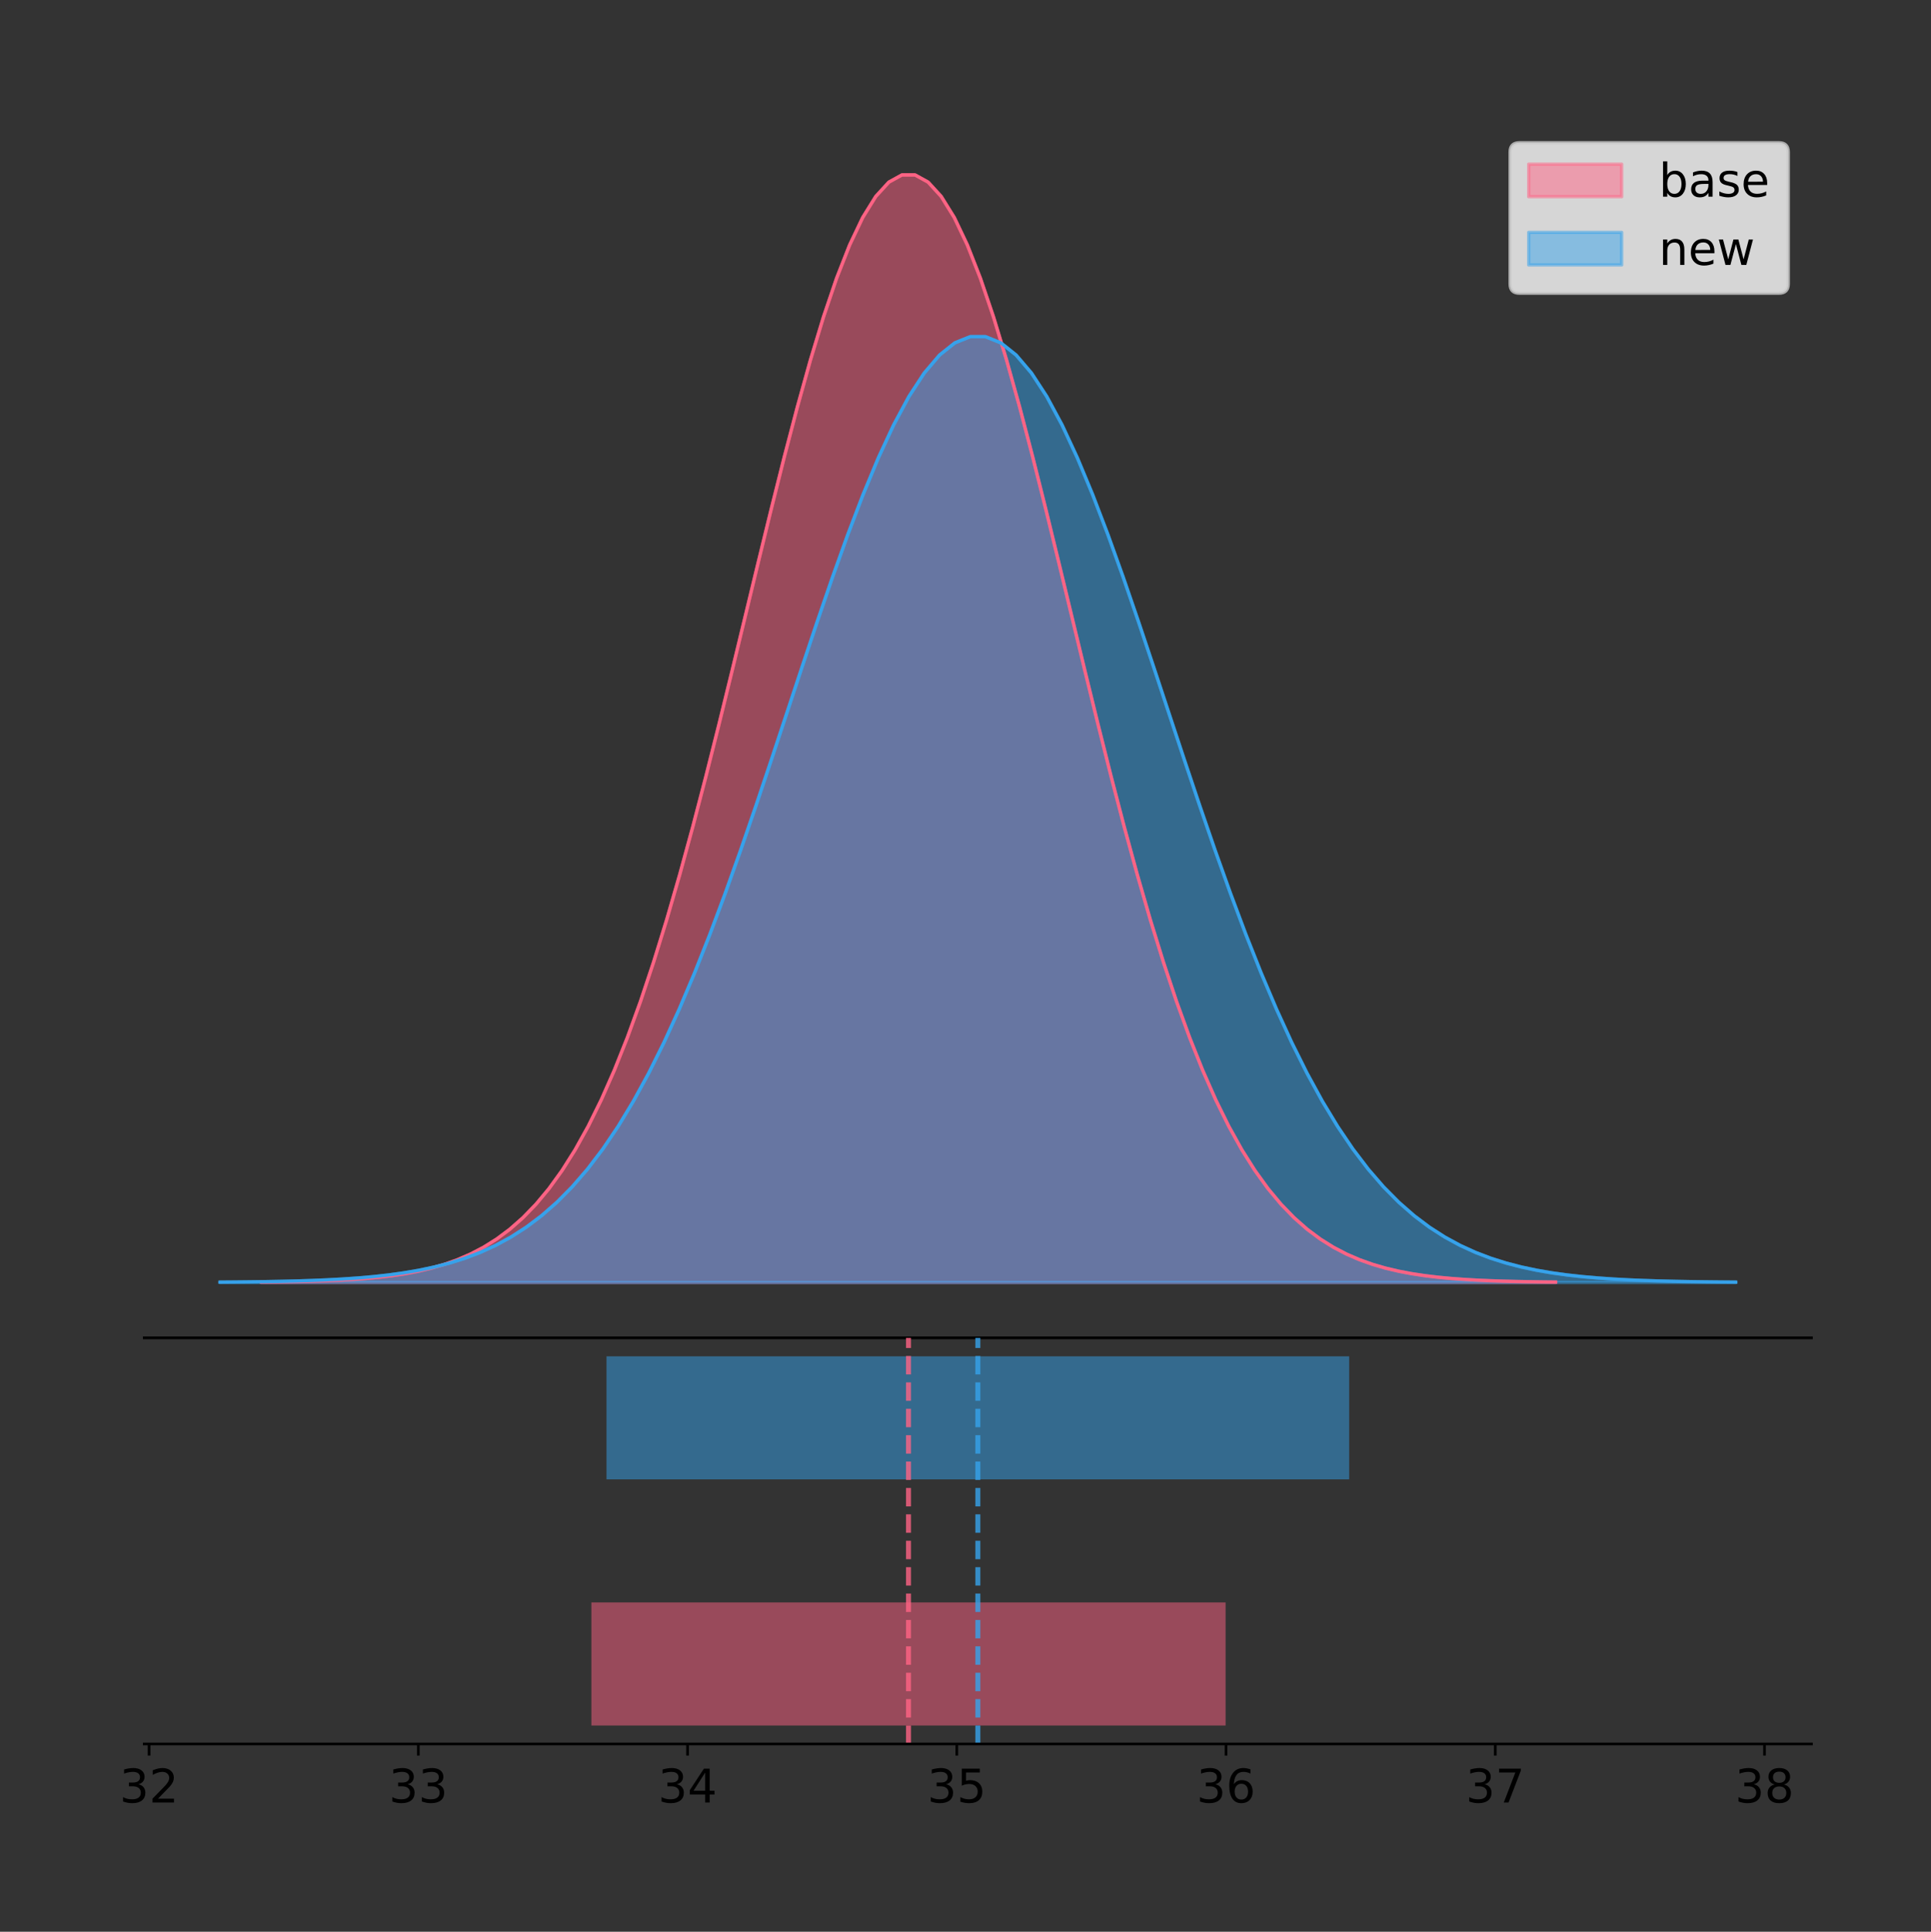 <?xml version="1.0" encoding="utf-8" standalone="no"?>
<!DOCTYPE svg PUBLIC "-//W3C//DTD SVG 1.1//EN"
  "http://www.w3.org/Graphics/SVG/1.1/DTD/svg11.dtd">
<!-- Created with matplotlib (https://matplotlib.org/) -->
<svg height="581.789pt" version="1.1" viewBox="0 0 581.64 581.789" width="581.64pt" xmlns="http://www.w3.org/2000/svg" xmlns:xlink="http://www.w3.org/1999/xlink">
 <rect x="0" y="0" width="581.64" height="581.789" fill="#333333" stroke="none"/>
 <defs>
  <style type="text/css">
*{stroke-linecap:butt;stroke-linejoin:round;}
  </style>
 </defs>
 <g id="figure_1">
  <g id="patch_1">
   <path d="M 0 581.789 
L 581.64 581.789 
L 581.64 0 
L 0 0 
z
" style="fill:none;"/>
  </g>
  <g id="axes_1">
   <g id="patch_2">
    <path d="M 43.44 402.93 
L 545.64 402.93 
L 545.64 36 
L 43.44 36 
z
" style="fill:none;"/>
   </g>
   <g id="PolyCollection_1">
    <defs>
     <path d="M 78.72 -195.538 
L 78.72 -195.65 
L 82.658 -195.692 
L 86.596 -195.749 
L 90.534 -195.825 
L 94.472 -195.925 
L 98.41 -196.058 
L 102.347 -196.23 
L 106.285 -196.455 
L 110.223 -196.744 
L 114.161 -197.115 
L 118.099 -197.585 
L 122.037 -198.179 
L 125.975 -198.923 
L 129.913 -199.848 
L 133.851 -200.99 
L 137.789 -202.39 
L 141.727 -204.093 
L 145.665 -206.151 
L 149.603 -208.617 
L 153.541 -211.552 
L 157.479 -215.017 
L 161.417 -219.078 
L 165.355 -223.801 
L 169.293 -229.25 
L 173.231 -235.488 
L 177.169 -242.572 
L 181.107 -250.552 
L 185.045 -259.468 
L 188.983 -269.344 
L 192.921 -280.192 
L 196.859 -292.002 
L 200.797 -304.744 
L 204.735 -318.365 
L 208.673 -332.786 
L 212.611 -347.901 
L 216.549 -363.58 
L 220.487 -379.667 
L 224.425 -395.98 
L 228.362 -412.318 
L 232.3 -428.462 
L 236.238 -444.18 
L 240.176 -459.23 
L 244.114 -473.372 
L 248.052 -486.366 
L 251.99 -497.987 
L 255.928 -508.025 
L 259.866 -516.294 
L 263.804 -522.64 
L 267.742 -526.94 
L 271.68 -529.111 
L 275.618 -529.111 
L 279.556 -526.94 
L 283.494 -522.64 
L 287.432 -516.294 
L 291.37 -508.025 
L 295.308 -497.987 
L 299.246 -486.366 
L 303.184 -473.372 
L 307.122 -459.23 
L 311.06 -444.18 
L 314.998 -428.462 
L 318.936 -412.318 
L 322.874 -395.98 
L 326.812 -379.667 
L 330.75 -363.58 
L 334.688 -347.901 
L 338.626 -332.786 
L 342.564 -318.365 
L 346.502 -304.744 
L 350.44 -292.002 
L 354.377 -280.192 
L 358.315 -269.344 
L 362.253 -259.468 
L 366.191 -250.552 
L 370.129 -242.572 
L 374.067 -235.488 
L 378.005 -229.25 
L 381.943 -223.801 
L 385.881 -219.078 
L 389.819 -215.017 
L 393.757 -211.552 
L 397.695 -208.617 
L 401.633 -206.151 
L 405.571 -204.093 
L 409.509 -202.39 
L 413.447 -200.99 
L 417.385 -199.848 
L 421.323 -198.923 
L 425.261 -198.179 
L 429.199 -197.585 
L 433.137 -197.115 
L 437.075 -196.744 
L 441.013 -196.455 
L 444.951 -196.23 
L 448.889 -196.058 
L 452.827 -195.925 
L 456.765 -195.825 
L 460.703 -195.749 
L 464.641 -195.692 
L 468.579 -195.65 
L 468.579 -195.538 
L 468.579 -195.538 
L 464.641 -195.538 
L 460.703 -195.538 
L 456.765 -195.538 
L 452.827 -195.538 
L 448.889 -195.538 
L 444.951 -195.538 
L 441.013 -195.538 
L 437.075 -195.538 
L 433.137 -195.538 
L 429.199 -195.538 
L 425.261 -195.538 
L 421.323 -195.538 
L 417.385 -195.538 
L 413.447 -195.538 
L 409.509 -195.538 
L 405.571 -195.538 
L 401.633 -195.538 
L 397.695 -195.538 
L 393.757 -195.538 
L 389.819 -195.538 
L 385.881 -195.538 
L 381.943 -195.538 
L 378.005 -195.538 
L 374.067 -195.538 
L 370.129 -195.538 
L 366.191 -195.538 
L 362.253 -195.538 
L 358.315 -195.538 
L 354.377 -195.538 
L 350.44 -195.538 
L 346.502 -195.538 
L 342.564 -195.538 
L 338.626 -195.538 
L 334.688 -195.538 
L 330.75 -195.538 
L 326.812 -195.538 
L 322.874 -195.538 
L 318.936 -195.538 
L 314.998 -195.538 
L 311.06 -195.538 
L 307.122 -195.538 
L 303.184 -195.538 
L 299.246 -195.538 
L 295.308 -195.538 
L 291.37 -195.538 
L 287.432 -195.538 
L 283.494 -195.538 
L 279.556 -195.538 
L 275.618 -195.538 
L 271.68 -195.538 
L 267.742 -195.538 
L 263.804 -195.538 
L 259.866 -195.538 
L 255.928 -195.538 
L 251.99 -195.538 
L 248.052 -195.538 
L 244.114 -195.538 
L 240.176 -195.538 
L 236.238 -195.538 
L 232.3 -195.538 
L 228.362 -195.538 
L 224.425 -195.538 
L 220.487 -195.538 
L 216.549 -195.538 
L 212.611 -195.538 
L 208.673 -195.538 
L 204.735 -195.538 
L 200.797 -195.538 
L 196.859 -195.538 
L 192.921 -195.538 
L 188.983 -195.538 
L 185.045 -195.538 
L 181.107 -195.538 
L 177.169 -195.538 
L 173.231 -195.538 
L 169.293 -195.538 
L 165.355 -195.538 
L 161.417 -195.538 
L 157.479 -195.538 
L 153.541 -195.538 
L 149.603 -195.538 
L 145.665 -195.538 
L 141.727 -195.538 
L 137.789 -195.538 
L 133.851 -195.538 
L 129.913 -195.538 
L 125.975 -195.538 
L 122.037 -195.538 
L 118.099 -195.538 
L 114.161 -195.538 
L 110.223 -195.538 
L 106.285 -195.538 
L 102.347 -195.538 
L 98.41 -195.538 
L 94.472 -195.538 
L 90.534 -195.538 
L 86.596 -195.538 
L 82.658 -195.538 
L 78.72 -195.538 
z
" id="m69bdfa2280" style="stroke:#ff6384;stroke-opacity:0.5;"/>
    </defs>
    <g clip-path="url(#pe973d1d395)">
     <use style="fill:#ff6384;fill-opacity:0.5;stroke:#ff6384;stroke-opacity:0.5;" x="0" xlink:href="#m69bdfa2280" y="581.789"/>
    </g>
   </g>
   <g id="PolyCollection_2">
    <defs>
     <path d="M 66.267 -195.538 
L 66.267 -195.634 
L 70.879 -195.67 
L 75.49 -195.718 
L 80.102 -195.783 
L 84.713 -195.869 
L 89.325 -195.982 
L 93.936 -196.129 
L 98.548 -196.321 
L 103.16 -196.568 
L 107.771 -196.884 
L 112.383 -197.286 
L 116.994 -197.793 
L 121.606 -198.428 
L 126.217 -199.218 
L 130.829 -200.194 
L 135.44 -201.389 
L 140.052 -202.844 
L 144.664 -204.601 
L 149.275 -206.707 
L 153.887 -209.213 
L 158.498 -212.172 
L 163.11 -215.64 
L 167.721 -219.672 
L 172.333 -224.326 
L 176.945 -229.653 
L 181.556 -235.702 
L 186.168 -242.517 
L 190.779 -250.13 
L 195.391 -258.564 
L 200.002 -267.827 
L 204.614 -277.912 
L 209.226 -288.793 
L 213.837 -300.424 
L 218.449 -312.738 
L 223.06 -325.646 
L 227.672 -339.035 
L 232.283 -352.772 
L 236.895 -366.702 
L 241.507 -380.654 
L 246.118 -394.44 
L 250.73 -407.861 
L 255.341 -420.713 
L 259.953 -432.789 
L 264.564 -443.885 
L 269.176 -453.809 
L 273.788 -462.38 
L 278.399 -469.442 
L 283.011 -474.861 
L 287.622 -478.533 
L 292.234 -480.387 
L 296.845 -480.387 
L 301.457 -478.533 
L 306.069 -474.861 
L 310.68 -469.442 
L 315.292 -462.38 
L 319.903 -453.809 
L 324.515 -443.885 
L 329.126 -432.789 
L 333.738 -420.713 
L 338.35 -407.861 
L 342.961 -394.44 
L 347.573 -380.654 
L 352.184 -366.702 
L 356.796 -352.772 
L 361.407 -339.035 
L 366.019 -325.646 
L 370.631 -312.738 
L 375.242 -300.424 
L 379.854 -288.793 
L 384.465 -277.912 
L 389.077 -267.827 
L 393.688 -258.564 
L 398.3 -250.13 
L 402.912 -242.517 
L 407.523 -235.702 
L 412.135 -229.653 
L 416.746 -224.326 
L 421.358 -219.672 
L 425.969 -215.64 
L 430.581 -212.172 
L 435.193 -209.213 
L 439.804 -206.707 
L 444.416 -204.601 
L 449.027 -202.844 
L 453.639 -201.389 
L 458.25 -200.194 
L 462.862 -199.218 
L 467.474 -198.428 
L 472.085 -197.793 
L 476.697 -197.286 
L 481.308 -196.884 
L 485.92 -196.568 
L 490.531 -196.321 
L 495.143 -196.129 
L 499.755 -195.982 
L 504.366 -195.869 
L 508.978 -195.783 
L 513.589 -195.718 
L 518.201 -195.67 
L 522.812 -195.634 
L 522.812 -195.538 
L 522.812 -195.538 
L 518.201 -195.538 
L 513.589 -195.538 
L 508.978 -195.538 
L 504.366 -195.538 
L 499.755 -195.538 
L 495.143 -195.538 
L 490.531 -195.538 
L 485.92 -195.538 
L 481.308 -195.538 
L 476.697 -195.538 
L 472.085 -195.538 
L 467.474 -195.538 
L 462.862 -195.538 
L 458.25 -195.538 
L 453.639 -195.538 
L 449.027 -195.538 
L 444.416 -195.538 
L 439.804 -195.538 
L 435.193 -195.538 
L 430.581 -195.538 
L 425.969 -195.538 
L 421.358 -195.538 
L 416.746 -195.538 
L 412.135 -195.538 
L 407.523 -195.538 
L 402.912 -195.538 
L 398.3 -195.538 
L 393.688 -195.538 
L 389.077 -195.538 
L 384.465 -195.538 
L 379.854 -195.538 
L 375.242 -195.538 
L 370.631 -195.538 
L 366.019 -195.538 
L 361.407 -195.538 
L 356.796 -195.538 
L 352.184 -195.538 
L 347.573 -195.538 
L 342.961 -195.538 
L 338.35 -195.538 
L 333.738 -195.538 
L 329.126 -195.538 
L 324.515 -195.538 
L 319.903 -195.538 
L 315.292 -195.538 
L 310.68 -195.538 
L 306.069 -195.538 
L 301.457 -195.538 
L 296.845 -195.538 
L 292.234 -195.538 
L 287.622 -195.538 
L 283.011 -195.538 
L 278.399 -195.538 
L 273.788 -195.538 
L 269.176 -195.538 
L 264.564 -195.538 
L 259.953 -195.538 
L 255.341 -195.538 
L 250.73 -195.538 
L 246.118 -195.538 
L 241.507 -195.538 
L 236.895 -195.538 
L 232.283 -195.538 
L 227.672 -195.538 
L 223.06 -195.538 
L 218.449 -195.538 
L 213.837 -195.538 
L 209.226 -195.538 
L 204.614 -195.538 
L 200.002 -195.538 
L 195.391 -195.538 
L 190.779 -195.538 
L 186.168 -195.538 
L 181.556 -195.538 
L 176.945 -195.538 
L 172.333 -195.538 
L 167.721 -195.538 
L 163.11 -195.538 
L 158.498 -195.538 
L 153.887 -195.538 
L 149.275 -195.538 
L 144.664 -195.538 
L 140.052 -195.538 
L 135.44 -195.538 
L 130.829 -195.538 
L 126.217 -195.538 
L 121.606 -195.538 
L 116.994 -195.538 
L 112.383 -195.538 
L 107.771 -195.538 
L 103.16 -195.538 
L 98.548 -195.538 
L 93.936 -195.538 
L 89.325 -195.538 
L 84.713 -195.538 
L 80.102 -195.538 
L 75.49 -195.538 
L 70.879 -195.538 
L 66.267 -195.538 
z
" id="m81ad1d17fb" style="stroke:#36a2eb;stroke-opacity:0.5;"/>
    </defs>
    <g clip-path="url(#pe973d1d395)">
     <use style="fill:#36a2eb;fill-opacity:0.5;stroke:#36a2eb;stroke-opacity:0.5;" x="0" xlink:href="#m81ad1d17fb" y="581.789"/>
    </g>
   </g>
   <g id="line2d_1">
    <path clip-path="url(#pe973d1d395)" d="M 78.72 386.139 
L 82.658 386.097 
L 86.596 386.04 
L 90.534 385.965 
L 94.472 385.864 
L 98.41 385.732 
L 102.347 385.559 
L 106.285 385.334 
L 110.223 385.045 
L 114.161 384.675 
L 118.099 384.204 
L 122.037 383.61 
L 125.975 382.867 
L 129.913 381.941 
L 133.851 380.799 
L 137.789 379.399 
L 141.727 377.696 
L 145.665 375.639 
L 149.603 373.172 
L 153.541 370.238 
L 157.479 366.772 
L 161.417 362.711 
L 165.355 357.989 
L 169.293 352.539 
L 173.231 346.301 
L 177.169 339.217 
L 181.107 331.237 
L 185.045 322.322 
L 188.983 312.445 
L 192.921 301.597 
L 196.859 289.787 
L 200.797 277.045 
L 204.735 263.424 
L 208.673 249.004 
L 212.611 233.888 
L 216.549 218.209 
L 220.487 202.123 
L 224.425 185.809 
L 228.362 169.471 
L 232.3 153.327 
L 236.238 137.61 
L 240.176 122.559 
L 244.114 108.418 
L 248.052 95.423 
L 251.99 83.803 
L 255.928 73.765 
L 259.866 65.495 
L 263.804 59.15 
L 267.742 54.85 
L 271.68 52.679 
L 275.618 52.679 
L 279.556 54.85 
L 283.494 59.15 
L 287.432 65.495 
L 291.37 73.765 
L 295.308 83.803 
L 299.246 95.423 
L 303.184 108.418 
L 307.122 122.559 
L 311.06 137.61 
L 314.998 153.327 
L 318.936 169.471 
L 322.874 185.809 
L 326.812 202.123 
L 330.75 218.209 
L 334.688 233.888 
L 338.626 249.004 
L 342.564 263.424 
L 346.502 277.045 
L 350.44 289.787 
L 354.377 301.597 
L 358.315 312.445 
L 362.253 322.322 
L 366.191 331.237 
L 370.129 339.217 
L 374.067 346.301 
L 378.005 352.539 
L 381.943 357.989 
L 385.881 362.711 
L 389.819 366.772 
L 393.757 370.238 
L 397.695 373.172 
L 401.633 375.639 
L 405.571 377.696 
L 409.509 379.399 
L 413.447 380.799 
L 417.385 381.941 
L 421.323 382.867 
L 425.261 383.61 
L 429.199 384.204 
L 433.137 384.675 
L 437.075 385.045 
L 441.013 385.334 
L 444.951 385.559 
L 448.889 385.732 
L 452.827 385.864 
L 456.765 385.965 
L 460.703 386.04 
L 464.641 386.097 
L 468.579 386.139 
" style="fill:none;stroke:#ff6384;stroke-linecap:square;"/>
   </g>
   <g id="line2d_2">
    <path clip-path="url(#pe973d1d395)" d="M 66.267 386.156 
L 70.879 386.12 
L 75.49 386.071 
L 80.102 386.006 
L 84.713 385.921 
L 89.325 385.808 
L 93.936 385.66 
L 98.548 385.468 
L 103.16 385.221 
L 107.771 384.905 
L 112.383 384.503 
L 116.994 383.996 
L 121.606 383.361 
L 126.217 382.571 
L 130.829 381.596 
L 135.44 380.4 
L 140.052 378.946 
L 144.664 377.189 
L 149.275 375.083 
L 153.887 372.577 
L 158.498 369.618 
L 163.11 366.15 
L 167.721 362.117 
L 172.333 357.464 
L 176.945 352.137 
L 181.556 346.087 
L 186.168 339.273 
L 190.779 331.66 
L 195.391 323.226 
L 200.002 313.963 
L 204.614 303.878 
L 209.226 292.996 
L 213.837 281.365 
L 218.449 269.051 
L 223.06 256.143 
L 227.672 242.754 
L 232.283 229.018 
L 236.895 215.087 
L 241.507 201.136 
L 246.118 187.35 
L 250.73 173.928 
L 255.341 161.076 
L 259.953 149 
L 264.564 137.904 
L 269.176 127.981 
L 273.788 119.409 
L 278.399 112.347 
L 283.011 106.929 
L 287.622 103.257 
L 292.234 101.403 
L 296.845 101.403 
L 301.457 103.257 
L 306.069 106.929 
L 310.68 112.347 
L 315.292 119.409 
L 319.903 127.981 
L 324.515 137.904 
L 329.126 149 
L 333.738 161.076 
L 338.35 173.928 
L 342.961 187.35 
L 347.573 201.136 
L 352.184 215.087 
L 356.796 229.018 
L 361.407 242.754 
L 366.019 256.143 
L 370.631 269.051 
L 375.242 281.365 
L 379.854 292.996 
L 384.465 303.878 
L 389.077 313.963 
L 393.688 323.226 
L 398.3 331.66 
L 402.912 339.273 
L 407.523 346.087 
L 412.135 352.137 
L 416.746 357.464 
L 421.358 362.117 
L 425.969 366.15 
L 430.581 369.618 
L 435.193 372.577 
L 439.804 375.083 
L 444.416 377.189 
L 449.027 378.946 
L 453.639 380.4 
L 458.25 381.596 
L 462.862 382.571 
L 467.474 383.361 
L 472.085 383.996 
L 476.697 384.503 
L 481.308 384.905 
L 485.92 385.221 
L 490.531 385.468 
L 495.143 385.66 
L 499.755 385.808 
L 504.366 385.921 
L 508.978 386.006 
L 513.589 386.071 
L 518.201 386.12 
L 522.812 386.156 
" style="fill:none;stroke:#36a2eb;stroke-linecap:square;"/>
   </g>
   <g id="patch_3">
    <path d="M 43.44 402.93 
L 545.64 402.93 
" style="fill:none;stroke:#000000;stroke-linecap:square;stroke-linejoin:miter;stroke-width:0.8;"/>
   </g>
   <g id="legend_1">
    <g id="patch_4">
     <path d="M 457.665 88.299 
L 535.84 88.299 
Q 538.64 88.299 538.64 85.499 
L 538.64 45.8 
Q 538.64 43 535.84 43 
L 457.665 43 
Q 454.865 43 454.865 45.8 
L 454.865 85.499 
Q 454.865 88.299 457.665 88.299 
z
" style="fill:#ffffff;opacity:0.8;stroke:#cccccc;stroke-linejoin:miter;"/>
    </g>
    <g id="patch_5">
     <path d="M 460.465 59.238 
L 488.465 59.238 
L 488.465 49.438 
L 460.465 49.438 
z
" style="fill:#ff6384;opacity:0.5;stroke:#ff6384;stroke-linejoin:miter;"/>
    </g>
    <g id="text_1">
     <!-- base -->
     <defs>
      <path d="M 48.688 27.297 
Q 48.688 37.203 44.609 42.844 
Q 40.531 48.484 33.406 48.484 
Q 26.266 48.484 22.188 42.844 
Q 18.109 37.203 18.109 27.297 
Q 18.109 17.391 22.188 11.75 
Q 26.266 6.109 33.406 6.109 
Q 40.531 6.109 44.609 11.75 
Q 48.688 17.391 48.688 27.297 
z
M 18.109 46.391 
Q 20.953 51.266 25.266 53.625 
Q 29.594 56 35.594 56 
Q 45.562 56 51.781 48.094 
Q 58.016 40.188 58.016 27.297 
Q 58.016 14.406 51.781 6.484 
Q 45.562 -1.422 35.594 -1.422 
Q 29.594 -1.422 25.266 0.953 
Q 20.953 3.328 18.109 8.203 
L 18.109 0 
L 9.078 0 
L 9.078 75.984 
L 18.109 75.984 
z
" id="DejaVuSans-98"/>
      <path d="M 34.281 27.484 
Q 23.391 27.484 19.188 25 
Q 14.984 22.516 14.984 16.5 
Q 14.984 11.719 18.141 8.906 
Q 21.297 6.109 26.703 6.109 
Q 34.188 6.109 38.703 11.406 
Q 43.219 16.703 43.219 25.484 
L 43.219 27.484 
z
M 52.203 31.203 
L 52.203 0 
L 43.219 0 
L 43.219 8.297 
Q 40.141 3.328 35.547 0.953 
Q 30.953 -1.422 24.312 -1.422 
Q 15.922 -1.422 10.953 3.297 
Q 6 8.016 6 15.922 
Q 6 25.141 12.172 29.828 
Q 18.359 34.516 30.609 34.516 
L 43.219 34.516 
L 43.219 35.406 
Q 43.219 41.609 39.141 45 
Q 35.062 48.391 27.688 48.391 
Q 23 48.391 18.547 47.266 
Q 14.109 46.141 10.016 43.891 
L 10.016 52.203 
Q 14.938 54.109 19.578 55.047 
Q 24.219 56 28.609 56 
Q 40.484 56 46.344 49.844 
Q 52.203 43.703 52.203 31.203 
z
" id="DejaVuSans-97"/>
      <path d="M 44.281 53.078 
L 44.281 44.578 
Q 40.484 46.531 36.375 47.5 
Q 32.281 48.484 27.875 48.484 
Q 21.188 48.484 17.844 46.438 
Q 14.5 44.391 14.5 40.281 
Q 14.5 37.156 16.891 35.375 
Q 19.281 33.594 26.516 31.984 
L 29.594 31.297 
Q 39.156 29.25 43.188 25.516 
Q 47.219 21.781 47.219 15.094 
Q 47.219 7.469 41.188 3.016 
Q 35.156 -1.422 24.609 -1.422 
Q 20.219 -1.422 15.453 -0.562 
Q 10.688 0.297 5.422 2 
L 5.422 11.281 
Q 10.406 8.688 15.234 7.391 
Q 20.062 6.109 24.812 6.109 
Q 31.156 6.109 34.562 8.281 
Q 37.984 10.453 37.984 14.406 
Q 37.984 18.062 35.516 20.016 
Q 33.062 21.969 24.703 23.781 
L 21.578 24.516 
Q 13.234 26.266 9.516 29.906 
Q 5.812 33.547 5.812 39.891 
Q 5.812 47.609 11.281 51.797 
Q 16.75 56 26.812 56 
Q 31.781 56 36.172 55.266 
Q 40.578 54.547 44.281 53.078 
z
" id="DejaVuSans-115"/>
      <path d="M 56.203 29.594 
L 56.203 25.203 
L 14.891 25.203 
Q 15.484 15.922 20.484 11.062 
Q 25.484 6.203 34.422 6.203 
Q 39.594 6.203 44.453 7.469 
Q 49.312 8.734 54.109 11.281 
L 54.109 2.781 
Q 49.266 0.734 44.188 -0.344 
Q 39.109 -1.422 33.891 -1.422 
Q 20.797 -1.422 13.156 6.188 
Q 5.516 13.812 5.516 26.812 
Q 5.516 40.234 12.766 48.109 
Q 20.016 56 32.328 56 
Q 43.359 56 49.781 48.891 
Q 56.203 41.797 56.203 29.594 
z
M 47.219 32.234 
Q 47.125 39.594 43.094 43.984 
Q 39.062 48.391 32.422 48.391 
Q 24.906 48.391 20.391 44.141 
Q 15.875 39.891 15.188 32.172 
z
" id="DejaVuSans-101"/>
     </defs>
     <g transform="translate(499.665 59.238)scale(0.14 -0.14)">
      <use xlink:href="#DejaVuSans-98"/>
      <use x="63.477" xlink:href="#DejaVuSans-97"/>
      <use x="124.756" xlink:href="#DejaVuSans-115"/>
      <use x="176.855" xlink:href="#DejaVuSans-101"/>
     </g>
    </g>
    <g id="patch_6">
     <path d="M 460.465 79.787 
L 488.465 79.787 
L 488.465 69.987 
L 460.465 69.987 
z
" style="fill:#36a2eb;opacity:0.5;stroke:#36a2eb;stroke-linejoin:miter;"/>
    </g>
    <g id="text_2">
     <!-- new -->
     <defs>
      <path d="M 54.891 33.016 
L 54.891 0 
L 45.906 0 
L 45.906 32.719 
Q 45.906 40.484 42.875 44.328 
Q 39.844 48.188 33.797 48.188 
Q 26.516 48.188 22.312 43.547 
Q 18.109 38.922 18.109 30.906 
L 18.109 0 
L 9.078 0 
L 9.078 54.688 
L 18.109 54.688 
L 18.109 46.188 
Q 21.344 51.125 25.703 53.562 
Q 30.078 56 35.797 56 
Q 45.219 56 50.047 50.172 
Q 54.891 44.344 54.891 33.016 
z
" id="DejaVuSans-110"/>
      <path d="M 4.203 54.688 
L 13.188 54.688 
L 24.422 12.016 
L 35.594 54.688 
L 46.188 54.688 
L 57.422 12.016 
L 68.609 54.688 
L 77.594 54.688 
L 63.281 0 
L 52.688 0 
L 40.922 44.828 
L 29.109 0 
L 18.5 0 
z
" id="DejaVuSans-119"/>
     </defs>
     <g transform="translate(499.665 79.787)scale(0.14 -0.14)">
      <use xlink:href="#DejaVuSans-110"/>
      <use x="63.379" xlink:href="#DejaVuSans-101"/>
      <use x="124.902" xlink:href="#DejaVuSans-119"/>
     </g>
    </g>
   </g>
  </g>
  <g id="axes_2">
   <g id="patch_7">
    <path d="M 43.44 525.24 
L 545.64 525.24 
L 545.64 402.93 
L 43.44 402.93 
z
" style="fill:none;"/>
   </g>
   <g id="patch_8">
    <path clip-path="url(#p46d561d551)" d="M 178.134 519.68 
L 369.165 519.68 
L 369.165 482.617 
L 178.134 482.617 
z
" style="fill:#ff6384;opacity:0.5;"/>
   </g>
   <g id="patch_9">
    <path clip-path="url(#p46d561d551)" d="M 182.686 445.553 
L 406.393 445.553 
L 406.393 408.49 
L 182.686 408.49 
z
" style="fill:#36a2eb;opacity:0.5;"/>
   </g>
   <g id="matplotlib.axis_1">
    <g id="xtick_1">
     <g id="line2d_3">
      <defs>
       <path d="M 0 0 
L 0 3.5 
" id="m4030748ba3" style="stroke:#000000;stroke-width:0.8;"/>
      </defs>
      <g>
       <use style="stroke:#000000;stroke-width:0.8;" x="44.907" xlink:href="#m4030748ba3" y="525.24"/>
      </g>
     </g>
     <g id="text_3">
      <!-- 32 -->
      <defs>
       <path d="M 40.578 39.312 
Q 47.656 37.797 51.625 33 
Q 55.609 28.219 55.609 21.188 
Q 55.609 10.406 48.188 4.484 
Q 40.766 -1.422 27.094 -1.422 
Q 22.516 -1.422 17.656 -0.516 
Q 12.797 0.391 7.625 2.203 
L 7.625 11.719 
Q 11.719 9.328 16.594 8.109 
Q 21.484 6.891 26.812 6.891 
Q 36.078 6.891 40.938 10.547 
Q 45.797 14.203 45.797 21.188 
Q 45.797 27.641 41.281 31.266 
Q 36.766 34.906 28.719 34.906 
L 20.219 34.906 
L 20.219 43.016 
L 29.109 43.016 
Q 36.375 43.016 40.234 45.922 
Q 44.094 48.828 44.094 54.297 
Q 44.094 59.906 40.109 62.906 
Q 36.141 65.922 28.719 65.922 
Q 24.656 65.922 20.016 65.031 
Q 15.375 64.156 9.812 62.312 
L 9.812 71.094 
Q 15.438 72.656 20.344 73.438 
Q 25.25 74.219 29.594 74.219 
Q 40.828 74.219 47.359 69.109 
Q 53.906 64.016 53.906 55.328 
Q 53.906 49.266 50.438 45.094 
Q 46.969 40.922 40.578 39.312 
z
" id="DejaVuSans-51"/>
       <path d="M 19.188 8.297 
L 53.609 8.297 
L 53.609 0 
L 7.328 0 
L 7.328 8.297 
Q 12.938 14.109 22.625 23.891 
Q 32.328 33.688 34.812 36.531 
Q 39.547 41.844 41.422 45.531 
Q 43.312 49.219 43.312 52.781 
Q 43.312 58.594 39.234 62.25 
Q 35.156 65.922 28.609 65.922 
Q 23.969 65.922 18.812 64.312 
Q 13.672 62.703 7.812 59.422 
L 7.812 69.391 
Q 13.766 71.781 18.938 73 
Q 24.125 74.219 28.422 74.219 
Q 39.75 74.219 46.484 68.547 
Q 53.219 62.891 53.219 53.422 
Q 53.219 48.922 51.531 44.891 
Q 49.859 40.875 45.406 35.406 
Q 44.188 33.984 37.641 27.219 
Q 31.109 20.453 19.188 8.297 
z
" id="DejaVuSans-50"/>
      </defs>
      <g transform="translate(36 542.878)scale(0.14 -0.14)">
       <use xlink:href="#DejaVuSans-51"/>
       <use x="63.623" xlink:href="#DejaVuSans-50"/>
      </g>
     </g>
    </g>
    <g id="xtick_2">
     <g id="line2d_4">
      <g>
       <use style="stroke:#000000;stroke-width:0.8;" x="126.004" xlink:href="#m4030748ba3" y="525.24"/>
      </g>
     </g>
     <g id="text_4">
      <!-- 33 -->
      <g transform="translate(117.097 542.878)scale(0.14 -0.14)">
       <use xlink:href="#DejaVuSans-51"/>
       <use x="63.623" xlink:href="#DejaVuSans-51"/>
      </g>
     </g>
    </g>
    <g id="xtick_3">
     <g id="line2d_5">
      <g>
       <use style="stroke:#000000;stroke-width:0.8;" x="207.101" xlink:href="#m4030748ba3" y="525.24"/>
      </g>
     </g>
     <g id="text_5">
      <!-- 34 -->
      <defs>
       <path d="M 37.797 64.312 
L 12.891 25.391 
L 37.797 25.391 
z
M 35.203 72.906 
L 47.609 72.906 
L 47.609 25.391 
L 58.016 25.391 
L 58.016 17.188 
L 47.609 17.188 
L 47.609 0 
L 37.797 0 
L 37.797 17.188 
L 4.891 17.188 
L 4.891 26.703 
z
" id="DejaVuSans-52"/>
      </defs>
      <g transform="translate(198.194 542.878)scale(0.14 -0.14)">
       <use xlink:href="#DejaVuSans-51"/>
       <use x="63.623" xlink:href="#DejaVuSans-52"/>
      </g>
     </g>
    </g>
    <g id="xtick_4">
     <g id="line2d_6">
      <g>
       <use style="stroke:#000000;stroke-width:0.8;" x="288.198" xlink:href="#m4030748ba3" y="525.24"/>
      </g>
     </g>
     <g id="text_6">
      <!-- 35 -->
      <defs>
       <path d="M 10.797 72.906 
L 49.516 72.906 
L 49.516 64.594 
L 19.828 64.594 
L 19.828 46.734 
Q 21.969 47.469 24.109 47.828 
Q 26.266 48.188 28.422 48.188 
Q 40.625 48.188 47.75 41.5 
Q 54.891 34.812 54.891 23.391 
Q 54.891 11.625 47.562 5.094 
Q 40.234 -1.422 26.906 -1.422 
Q 22.312 -1.422 17.547 -0.641 
Q 12.797 0.141 7.719 1.703 
L 7.719 11.625 
Q 12.109 9.234 16.797 8.062 
Q 21.484 6.891 26.703 6.891 
Q 35.156 6.891 40.078 11.328 
Q 45.016 15.766 45.016 23.391 
Q 45.016 31 40.078 35.438 
Q 35.156 39.891 26.703 39.891 
Q 22.75 39.891 18.812 39.016 
Q 14.891 38.141 10.797 36.281 
z
" id="DejaVuSans-53"/>
      </defs>
      <g transform="translate(279.29 542.878)scale(0.14 -0.14)">
       <use xlink:href="#DejaVuSans-51"/>
       <use x="63.623" xlink:href="#DejaVuSans-53"/>
      </g>
     </g>
    </g>
    <g id="xtick_5">
     <g id="line2d_7">
      <g>
       <use style="stroke:#000000;stroke-width:0.8;" x="369.295" xlink:href="#m4030748ba3" y="525.24"/>
      </g>
     </g>
     <g id="text_7">
      <!-- 36 -->
      <defs>
       <path d="M 33.016 40.375 
Q 26.375 40.375 22.484 35.828 
Q 18.609 31.297 18.609 23.391 
Q 18.609 15.531 22.484 10.953 
Q 26.375 6.391 33.016 6.391 
Q 39.656 6.391 43.531 10.953 
Q 47.406 15.531 47.406 23.391 
Q 47.406 31.297 43.531 35.828 
Q 39.656 40.375 33.016 40.375 
z
M 52.594 71.297 
L 52.594 62.312 
Q 48.875 64.062 45.094 64.984 
Q 41.312 65.922 37.594 65.922 
Q 27.828 65.922 22.672 59.328 
Q 17.531 52.734 16.797 39.406 
Q 19.672 43.656 24.016 45.922 
Q 28.375 48.188 33.594 48.188 
Q 44.578 48.188 50.953 41.516 
Q 57.328 34.859 57.328 23.391 
Q 57.328 12.156 50.688 5.359 
Q 44.047 -1.422 33.016 -1.422 
Q 20.359 -1.422 13.672 8.266 
Q 6.984 17.969 6.984 36.375 
Q 6.984 53.656 15.188 63.938 
Q 23.391 74.219 37.203 74.219 
Q 40.922 74.219 44.703 73.484 
Q 48.484 72.75 52.594 71.297 
z
" id="DejaVuSans-54"/>
      </defs>
      <g transform="translate(360.387 542.878)scale(0.14 -0.14)">
       <use xlink:href="#DejaVuSans-51"/>
       <use x="63.623" xlink:href="#DejaVuSans-54"/>
      </g>
     </g>
    </g>
    <g id="xtick_6">
     <g id="line2d_8">
      <g>
       <use style="stroke:#000000;stroke-width:0.8;" x="450.392" xlink:href="#m4030748ba3" y="525.24"/>
      </g>
     </g>
     <g id="text_8">
      <!-- 37 -->
      <defs>
       <path d="M 8.203 72.906 
L 55.078 72.906 
L 55.078 68.703 
L 28.609 0 
L 18.312 0 
L 43.219 64.594 
L 8.203 64.594 
z
" id="DejaVuSans-55"/>
      </defs>
      <g transform="translate(441.484 542.878)scale(0.14 -0.14)">
       <use xlink:href="#DejaVuSans-51"/>
       <use x="63.623" xlink:href="#DejaVuSans-55"/>
      </g>
     </g>
    </g>
    <g id="xtick_7">
     <g id="line2d_9">
      <g>
       <use style="stroke:#000000;stroke-width:0.8;" x="531.488" xlink:href="#m4030748ba3" y="525.24"/>
      </g>
     </g>
     <g id="text_9">
      <!-- 38 -->
      <defs>
       <path d="M 31.781 34.625 
Q 24.75 34.625 20.719 30.859 
Q 16.703 27.094 16.703 20.516 
Q 16.703 13.922 20.719 10.156 
Q 24.75 6.391 31.781 6.391 
Q 38.812 6.391 42.859 10.172 
Q 46.922 13.969 46.922 20.516 
Q 46.922 27.094 42.891 30.859 
Q 38.875 34.625 31.781 34.625 
z
M 21.922 38.812 
Q 15.578 40.375 12.031 44.719 
Q 8.5 49.078 8.5 55.328 
Q 8.5 64.062 14.719 69.141 
Q 20.953 74.219 31.781 74.219 
Q 42.672 74.219 48.875 69.141 
Q 55.078 64.062 55.078 55.328 
Q 55.078 49.078 51.531 44.719 
Q 48 40.375 41.703 38.812 
Q 48.828 37.156 52.797 32.312 
Q 56.781 27.484 56.781 20.516 
Q 56.781 9.906 50.312 4.234 
Q 43.844 -1.422 31.781 -1.422 
Q 19.734 -1.422 13.25 4.234 
Q 6.781 9.906 6.781 20.516 
Q 6.781 27.484 10.781 32.312 
Q 14.797 37.156 21.922 38.812 
z
M 18.312 54.391 
Q 18.312 48.734 21.844 45.562 
Q 25.391 42.391 31.781 42.391 
Q 38.141 42.391 41.719 45.562 
Q 45.312 48.734 45.312 54.391 
Q 45.312 60.062 41.719 63.234 
Q 38.141 66.406 31.781 66.406 
Q 25.391 66.406 21.844 63.234 
Q 18.312 60.062 18.312 54.391 
z
" id="DejaVuSans-56"/>
      </defs>
      <g transform="translate(522.581 542.878)scale(0.14 -0.14)">
       <use xlink:href="#DejaVuSans-51"/>
       <use x="63.623" xlink:href="#DejaVuSans-56"/>
      </g>
     </g>
    </g>
   </g>
   <g id="line2d_10">
    <path clip-path="url(#p46d561d551)" d="M 273.649 525.24 
L 273.649 402.93 
" style="fill:none;stroke:#ff6384;stroke-dasharray:5.55,2.4;stroke-dashoffset:0;stroke-opacity:0.8;stroke-width:1.5;"/>
   </g>
   <g id="line2d_11">
    <path clip-path="url(#p46d561d551)" d="M 294.54 525.24 
L 294.54 402.93 
" style="fill:none;stroke:#36a2eb;stroke-dasharray:5.55,2.4;stroke-dashoffset:0;stroke-opacity:0.8;stroke-width:1.5;"/>
   </g>
   <g id="patch_10">
    <path d="M 43.44 525.24 
L 545.64 525.24 
" style="fill:none;stroke:#000000;stroke-linecap:square;stroke-linejoin:miter;stroke-width:0.8;"/>
   </g>
  </g>
 </g>
 <defs>
  <clipPath id="pe973d1d395">
   <rect height="366.93" width="502.2" x="43.44" y="36"/>
  </clipPath>
  <clipPath id="p46d561d551">
   <rect height="122.31" width="502.2" x="43.44" y="402.93"/>
  </clipPath>
 </defs>
</svg>
